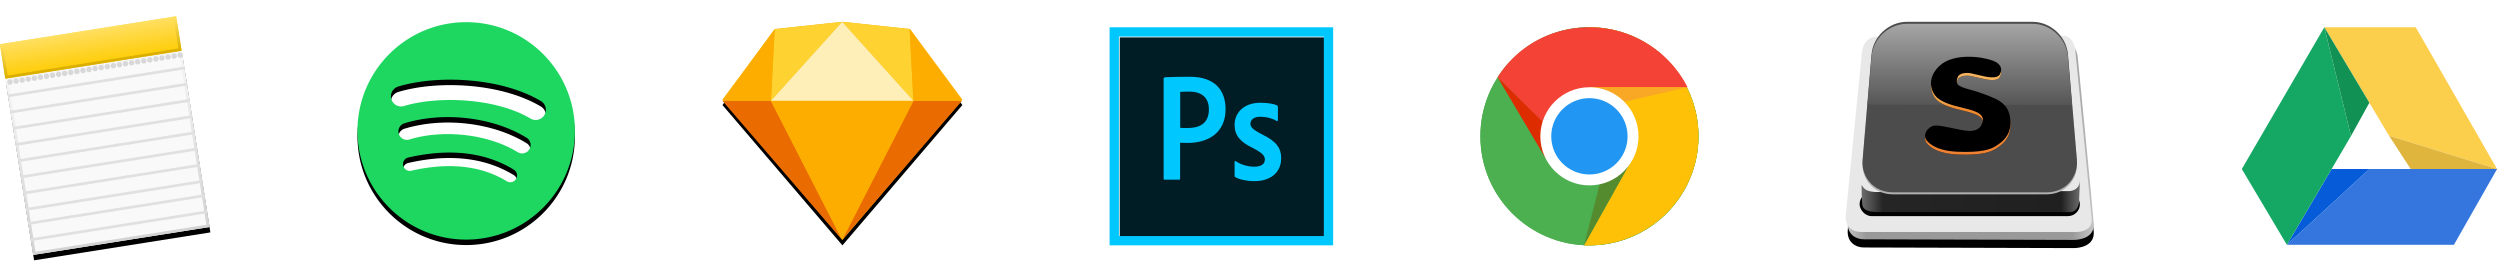 <svg width="100%" viewBox="0 0 917 97" xmlns="http://www.w3.org/2000/svg" xmlns:xlink="http://www.w3.org/1999/xlink"><defs><linearGradient x1="100%" y1="95.546%" x2="0%" y2="95.546%" id="c"><stop stop-color="#C6C6C6" offset="0%"/><stop stop-color="#999" offset="9.312%"/><stop stop-color="#999" offset="92.445%"/><stop stop-color="#C2C2C2" offset="100%"/></linearGradient><path d="M12.544 7.273c-4.65 0-5.625 0-6.384 5.842C5.401 18.958.74 70.354.728 74.031c-.012 3.678 2.683 5.746 5.977 5.746 3.294 0 75.243.223 76.974.223 1.73 0 7.641-.574 7.307-5.969-.334-5.394-5.904-61.26-5.904-61.26s-.507-5.224-4.655-5.224c-4.147 0-63.234-.274-67.883-.274z" id="b"/><filter x="-5%" y="-3.4%" width="110%" height="113.8%" filterUnits="objectBoundingBox" id="a"><feOffset dy="3" in="SourceAlpha" result="shadowOffsetOuter1"/><feGaussianBlur stdDeviation="1" in="shadowOffsetOuter1" result="shadowBlurOuter1"/><feColorMatrix values="0 0 0 0 0 0 0 0 0 0 0 0 0 0 0 0 0 0 0.35 0" in="shadowBlurOuter1"/></filter><linearGradient x1="0%" y1="68.142%" y2="68.142%" id="d"><stop stop-color="#6E6D6D" offset="0%"/><stop stop-color="#252525" offset="9.694%"/><stop stop-color="#212121" offset="68.693%"/><stop stop-color="#202020" offset="91.353%"/><stop stop-color="#6E6D6D" offset="100%"/></linearGradient><linearGradient x1="50%" y1="0%" x2="50%" y2="100%" id="e"><stop stop-color="#4C4C4C" offset="0%"/><stop stop-color="#4D4C4C" offset="100%"/></linearGradient><linearGradient x1="50%" y1="0%" x2="50%" y2="100%" id="f"><stop stop-color="#A6A6A6" offset="0%"/><stop stop-color="#555" offset="100%"/></linearGradient><linearGradient x1="50%" y1="0%" x2="50%" y2="100%" id="i"><stop stop-color="#F6BF6E" offset="0%"/><stop stop-color="#F3A348" offset="47.365%"/><stop stop-color="#F08C32" offset="51.228%"/><stop stop-color="#EF8132" offset="100%"/></linearGradient><path d="M54.102 15.303c-4.087-1.596-14.558-2.981-19.713 1.881-5.155 4.862-2.85 10.016-.664 11.78 2.186 1.765 5.156 2.628 9.677 3.706 4.521 1.078 8.328 2.298 6.444 6.058-1.884 3.76-6.96 1.982-11.66 1.07-4.702-.911-5.997-1.216-7.693.285-1.696 1.502-1.476 3.16-1.136 3.874.34.715 2.808 4.318 11.649 4.702 8.84.383 12.256-.917 14.126-2.13 1.87-1.212 5.292-3.422 5.292-8.476s-2.283-6.737-3.776-7.848c-1.493-1.112-6.643-3.168-11.212-4.37-4.568-1.204-5.164-1.991-4.43-4.34.734-2.349 4.818-1.638 4.818-1.638s4.082.97 5.784 1.304c1.702.334 3.916.334 4.663-.519.748-.853 1.917-3.742-2.17-5.339z" id="h"/><filter x="-105.4%" y="-94.5%" width="310.8%" height="289.1%" filterUnits="objectBoundingBox" id="g"><feMorphology radius="1" operator="dilate" in="SourceAlpha" result="shadowSpreadOuter1"/><feOffset in="shadowSpreadOuter1" result="shadowOffsetOuter1"/><feGaussianBlur stdDeviation="10" in="shadowOffsetOuter1" result="shadowBlurOuter1"/><feColorMatrix values="0 0 0 0 0.961 0 0 0 0 0.694 0 0 0 0 0.353 0 0 0 0.5 0" in="shadowBlurOuter1"/></filter><filter x="-76.7%" y="-68.8%" width="253.3%" height="237.5%" filterUnits="objectBoundingBox" id="j"><feGaussianBlur stdDeviation=".5" in="SourceAlpha" result="shadowBlurInner1"/><feOffset dy="1" in="shadowBlurInner1" result="shadowOffsetInner1"/><feComposite in="shadowOffsetInner1" in2="SourceAlpha" operator="arithmetic" k2="-1" k3="1" result="shadowInnerInner1"/><feColorMatrix values="0 0 0 0 0 0 0 0 0 0 0 0 0 0 0 0 0 0 0.7 0" in="shadowInnerInner1" result="shadowMatrixInner1"/><feGaussianBlur stdDeviation="1" in="SourceAlpha" result="shadowBlurInner2"/><feOffset dy="-2" in="shadowBlurInner2" result="shadowOffsetInner2"/><feComposite in="shadowOffsetInner2" in2="SourceAlpha" operator="arithmetic" k2="-1" k3="1" result="shadowInnerInner2"/><feColorMatrix values="0 0 0 0 1 0 0 0 0 1 0 0 0 0 1 0 0 0 0.5 0" in="shadowInnerInner2" result="shadowMatrixInner2"/><feMerge><feMergeNode in="shadowMatrixInner1"/><feMergeNode in="shadowMatrixInner2"/></feMerge></filter><path d="M39.998.132C17.975.132.12 17.986.12 40.009c0 22.024 17.855 39.877 39.878 39.877 22.026 0 39.878-17.853 39.878-39.877C79.876 17.987 62.024.134 39.998.134V.132zm18.288 57.514a2.484 2.484 0 0 1-3.42.824c-9.362-5.719-21.149-7.014-35.03-3.843a2.486 2.486 0 0 1-1.106-4.847c15.19-3.471 28.22-1.977 38.732 4.447a2.485 2.485 0 0 1 .824 3.42zm4.88-10.858a3.11 3.11 0 0 1-4.276 1.025c-10.719-6.589-27.058-8.497-39.737-4.648a3.113 3.113 0 0 1-3.88-2.072 3.113 3.113 0 0 1 2.074-3.877c14.482-4.395 32.486-2.266 44.796 5.298a3.108 3.108 0 0 1 1.024 4.275zm.42-11.307c-12.853-7.633-34.057-8.335-46.328-4.611a3.73 3.73 0 1 1-2.166-7.138c14.087-4.276 37.503-3.45 52.3 5.334a3.725 3.725 0 0 1 1.305 5.111 3.727 3.727 0 0 1-5.11 1.304h-.001z" id="l"/><filter x="-3.1%" y="-1.9%" width="106.3%" height="107.5%" filterUnits="objectBoundingBox" id="k"><feOffset dy="2" in="SourceAlpha" result="shadowOffsetOuter1"/><feGaussianBlur stdDeviation=".5" in="shadowOffsetOuter1" result="shadowBlurOuter1"/><feColorMatrix values="0 0 0 0 0 0 0 0 0 0 0 0 0 0 0 0 0 0 0.346 0" in="shadowBlurOuter1"/></filter><filter x="-2.7%" y="-1.9%" width="105.3%" height="107.5%" filterUnits="objectBoundingBox" id="m"><feOffset dy="2" in="SourceAlpha" result="shadowOffsetOuter1"/><feGaussianBlur stdDeviation=".5" in="shadowOffsetOuter1" result="shadowBlurOuter1"/><feColorMatrix values="0 0 0 0 0 0 0 0 0 0 0 0 0 0 0 0 0 0 0.35 0" in="shadowBlurOuter1" result="shadowMatrixOuter1"/><feMerge><feMergeNode in="shadowMatrixOuter1"/><feMergeNode in="SourceGraphic"/></feMerge></filter><filter x="-3%" y="-1.9%" width="106.1%" height="107.5%" filterUnits="objectBoundingBox" id="n"><feOffset dy="2" in="SourceAlpha" result="shadowOffsetOuter1"/><feGaussianBlur stdDeviation=".5" in="shadowOffsetOuter1" result="shadowBlurOuter1"/><feColorMatrix values="0 0 0 0 0 0 0 0 0 0 0 0 0 0 0 0 0 0 0.35 0" in="shadowBlurOuter1" result="shadowMatrixOuter1"/><feMerge><feMergeNode in="shadowMatrixOuter1"/><feMergeNode in="SourceGraphic"/></feMerge></filter><path id="p" d="M19.2 2.634L44 0l24.8 2.634L88 28.527 44 80 0 28.527z"/><filter x="-2.8%" y="-1.9%" width="105.7%" height="107.5%" filterUnits="objectBoundingBox" id="o"><feOffset dy="2" in="SourceAlpha" result="shadowOffsetOuter1"/><feGaussianBlur stdDeviation=".5" in="shadowOffsetOuter1" result="shadowBlurOuter1"/><feColorMatrix values="0 0 0 0 0 0 0 0 0 0 0 0 0 0 0 0 0 0 0.35 0" in="shadowBlurOuter1"/></filter><filter x="-3.1%" y="-1.9%" width="106.2%" height="107.5%" filterUnits="objectBoundingBox" id="q"><feOffset dy="2" in="SourceAlpha" result="shadowOffsetOuter1"/><feGaussianBlur stdDeviation=".5" in="shadowOffsetOuter1" result="shadowBlurOuter1"/><feColorMatrix values="0 0 0 0 0 0 0 0 0 0 0 0 0 0 0 0 0 0 0.35 0" in="shadowBlurOuter1" result="shadowMatrixOuter1"/><feMerge><feMergeNode in="shadowMatrixOuter1"/><feMergeNode in="SourceGraphic"/></feMerge></filter><linearGradient x1="50%" y1="0%" x2="50%" y2="98.234%" id="t"><stop stop-color="#F6F6F6" offset="0%"/><stop stop-color="#D3D3D3" offset="100%"/></linearGradient><path id="s" d="M0 12.792h65.465v65.465H0z"/><filter x="-6.1%" y="-3.1%" width="112.2%" height="112.2%" filterUnits="objectBoundingBox" id="r"><feOffset dy="2" in="SourceAlpha" result="shadowOffsetOuter1"/><feGaussianBlur stdDeviation="1" in="shadowOffsetOuter1" result="shadowBlurOuter1"/><feComposite in="shadowBlurOuter1" in2="SourceAlpha" operator="out" result="shadowBlurOuter1"/><feColorMatrix values="0 0 0 0 0 0 0 0 0 0 0 0 0 0 0 0 0 0 0.3 0" in="shadowBlurOuter1"/></filter><linearGradient x1="50%" y1="0%" x2="50%" y2="100%" id="u"><stop stop-color="#FFDF60" offset="0%"/><stop stop-color="#FECC05" offset="100%"/></linearGradient><linearGradient x1="50%" y1="0%" x2="50%" y2="98.234%" id="w"><stop stop-color="#FFDF5F" offset="0%"/><stop stop-color="#DAAF02" offset="100%"/></linearGradient><path id="v" d="M0 0h65.465v12.792H0z"/></defs><g fill="none" fill-rule="evenodd"><g transform="translate(677 8)"><use fill="#000" filter="url(#a)" xlink:href="#b"/><use fill="url(#c)" xlink:href="#b"/><path d="M13.065 5.628s-6.242-1.65-7.073 5.584C5.16 18.445.012 71.16.012 71.16s-.561 5.93 5.756 5.93H84.78s5.98.077 5.459-4.995c-.52-5.073-6.01-61.813-6.01-61.813s-.506-5.191-4.646-5.191-66.519.537-66.519.537z" fill="#E8E8E8"/><rect fill="#000" x="5.096" y="62.545" width="80.808" height="8.727" rx="4.364"/><path d="M5.824 59.816c.894 1.313 1.329 2.662 6.519 2.662s67.698-.378 69.466-.378c1.767 0 3.893-1.013 4.058-3.514.164-2.5-.269 7.414-.269 7.414s-.17 3.818-3.475 3.818H12.855c-3.786 0-6.558-.43-6.775-2.879-.218-2.448-.256-5.366-.256-7.123z" fill="url(#d)"/><path d="M9.473 12.676c.559-6.6 6.391-11.949 13.01-11.949h46.033c6.627 0 12.453 5.36 13.011 11.949l3.275 38.648c.56 6.6-4.356 11.949-10.993 11.949H17.19c-6.63 0-11.551-5.36-10.993-11.949l3.275-38.648z" fill="#B0B0B0"/><path d="M9.473 11.948C10.032 5.35 15.864 0 22.483 0h46.033c6.627 0 12.453 5.36 13.011 11.948l3.275 38.649c.56 6.599-4.356 11.948-10.993 11.948H17.19c-6.63 0-11.551-5.36-10.993-11.948l3.275-38.649z" fill="url(#e)"/><path d="M8.008 30.37l1.499-17.693c.559-6.6 6.384-11.95 13.016-11.95h45.939c6.63 0 12.457 5.348 13.017 11.957l1.513 17.861-74.984-.176z" fill="url(#f)"/><g><use fill="#000" filter="url(#g)" xlink:href="#h"/><use fill="url(#i)" xlink:href="#h"/><use fill="#000" filter="url(#j)" xlink:href="#h"/></g></g><g transform="translate(131 8)" fill-rule="nonzero"><use fill="#000" filter="url(#k)" xlink:href="#l"/><use fill="#1ED760" fill-rule="evenodd" xlink:href="#l"/></g><g filter="url(#m)" transform="translate(822 8)" fill-rule="nonzero"><path fill="#FBCE4B" d="M30.56 0h33.526l29.836 52-39.621-12.205z"/><path fill="#DFB53D" d="M54.3 39.795L62.242 52h31.681z"/><path fill="#3476DD" d="M93.922 52L78.095 79.789H16.82L47.082 52z"/><path fill="#055BD8" d="M33.235 52L16.819 79.789 47.082 52z"/><path fill="#15A864" d="M16.819 79.789L.295 52 30.56 0l9.784 39.88L33.234 52z"/><path fill="#129155" d="M30.56 0l9.784 39.88 6.738-12.185z"/></g><g filter="url(#n)" transform="translate(407 8)" fill-rule="nonzero"><path fill="#001D26" d="M3.727 3.72h75.478v73.49H3.727z"/><path d="M0 0v80h82V0H0zm3.417 3.419h75.166V76.58H3.417V3.42zm16.4 15.316c0-.24.478-.41.751-.41 2.187-.103 5.433-.171 8.815-.171 9.464 0 13.155 5.196 13.155 11.863 0 8.684-6.287 12.41-14.009 12.41-1.298 0-1.742-.068-2.665-.068v13.128c0 .274-.102.41-.41.41h-5.227c-.274 0-.41-.102-.41-.41V18.735zm6.081 18.154c.786.068 1.401.068 2.768.068 3.997 0 7.756-1.401 7.756-6.837 0-4.342-2.7-6.53-7.244-6.53-1.366 0-2.665.068-3.28.102V36.89zm29.384-4.068c-2.7 0-3.622 1.367-3.622 2.495 0 1.231.615 2.086 4.237 3.966 5.364 2.598 7.038 5.094 7.038 8.752 0 5.47-4.168 8.41-9.806 8.41-2.972 0-5.535-.615-7.004-1.47-.24-.102-.273-.273-.273-.547v-5.025c0-.342.17-.445.41-.274 2.152 1.402 4.612 2.017 6.867 2.017 2.7 0 3.827-1.128 3.827-2.666 0-1.231-.786-2.325-4.237-4.103-4.852-2.325-6.867-4.684-6.867-8.615 0-4.41 3.45-8.069 9.43-8.069 2.938 0 4.988.445 6.116.958.273.17.341.444.341.683v4.684c0 .274-.17.445-.512.342-1.504-.957-3.724-1.538-5.945-1.538z" fill="#00C8FF"/></g><g fill-rule="nonzero"><g transform="translate(265 8)"><use fill="#000" filter="url(#o)" xlink:href="#p"/><use fill="#FDB300" fill-rule="evenodd" xlink:href="#p"/></g><path fill="#EA6C00" d="M282.786 37l26.125 50.987L265 37zM335.036 37l-26.125 50.987L352.823 37z"/><path fill="#FDAD00" d="M282.786 37h52.25l-26.125 50.987z"/><g><path fill="#FDD231" d="M308.911 8l-24.75 2.675-1.375 26.298zM308.911 8l24.75 2.675 1.375 26.298z"/><path fill="#FDAD00" d="M352.823 36.973L333.66 10.675l1.375 26.298zM265 36.973l19.161-26.298-1.375 26.298z"/><path fill="#FEEEB7" d="M308.911 8l-26.125 28.973h52.25z"/></g></g><g filter="url(#q)" transform="translate(543 8)" fill-rule="nonzero"><path d="M80 40c0 22.088-17.912 40-40 40S0 62.088 0 40 17.912 0 40 0s40 17.912 40 40z" fill="#4CAF50"/><path d="M39.699 0v40l16.12 8L38 80h1.699C61.97 80 80 62.106 80 40S61.971 0 39.699 0z" fill="#FFC107"/><path d="M80 40c0 22.088-17.912 40-40 40S0 62.088 0 40 17.912 0 40 0s40 17.912 40 40z" fill="#4CAF50"/><path d="M39.699 0v40l16.12 8L38 80h1.699C61.97 80 80 62.106 80 40S61.971 0 39.699 0z" fill="#FFC107"/><path d="M76 22H40.012v26l-6.052-2L6.298 18.328C13.398 7.188 25.708 0 40.012 0A40.334 40.334 0 0 1 76 22z" fill="#F44336"/><path fill="#DD2C00" d="M6.298 18.323L23.888 48 34 45.727z"/><path fill="#558B2F" d="M38 80l18-32.118L47.758 42z"/><path fill="#F9A825" d="M76 22H40.167L37 31z"/><path d="M58 40c0 9.938-8.062 18-18 18s-18-8.062-18-18 8.062-18 18-18 18 8.062 18 18z" fill="#FFF"/><path d="M54 40c0 7.734-6.266 14-14 14s-14-6.266-14-14 6.266-14 14-14 14 6.266 14 14z" fill="#2196F3"/></g><g transform="rotate(-9 102.996 8.409)"><use fill="#000" filter="url(#r)" xlink:href="#s"/><use fill="#F9F9F9" xlink:href="#s"/><path stroke="url(#t)" d="M.5 13.292h64.465v64.465H.5z"/></g><g transform="rotate(-9 188.67 -3.144)" fill="#D8D8D8"><circle cx=".752" cy=".752" r="1"/><circle cx="3.01" cy=".752" r="1"/><circle cx="5.267" cy=".752" r="1"/><circle cx="7.525" cy=".752" r="1"/><circle cx="9.782" cy=".752" r="1"/><circle cx="12.04" cy=".752" r="1"/><circle cx="14.297" cy=".752" r="1"/><circle cx="16.554" cy=".752" r="1"/><circle cx="18.812" cy=".752" r="1"/><circle cx="21.069" cy=".752" r="1"/><circle cx="23.327" cy=".752" r="1"/><circle cx="25.584" cy=".752" r="1"/><circle cx="27.842" cy=".752" r="1"/><circle cx="30.099" cy=".752" r="1"/><circle cx="32.356" cy=".752" r="1"/><circle cx="34.614" cy=".752" r="1"/><circle cx="36.871" cy=".752" r="1"/><circle cx="39.129" cy=".752" r="1"/><circle cx="41.386" cy=".752" r="1"/><circle cx="43.643" cy=".752" r="1"/><circle cx="45.901" cy=".752" r="1"/><circle cx="48.158" cy=".752" r="1"/><circle cx="50.416" cy=".752" r="1"/><circle cx="52.673" cy=".752" r="1"/><circle cx="54.931" cy=".752" r="1"/><circle cx="57.188" cy=".752" r="1"/><circle cx="59.445" cy=".752" r="1"/><circle cx="61.703" cy=".752" r="1"/><circle cx="63.96" cy=".752" r="1"/></g><g transform="rotate(-9 102.996 8.409)"><use fill="url(#u)" xlink:href="#v"/><path stroke="url(#w)" d="M.5.5h64.465v11.792H.5z"/></g><g stroke="#E0E0E0" stroke-linecap="square"><path d="M3.326 35.109l63.916-10.124M4.268 41.054l63.916-10.123M5.21 47l63.915-10.123M6.151 52.946l63.916-10.124M7.093 58.891l63.916-10.123M8.034 64.837L71.95 54.714M8.976 70.783l63.916-10.124M9.918 76.728l63.916-10.123M10.742 81.93l63.916-10.123M11.683 87.876L75.6 77.753"/></g></g></svg>